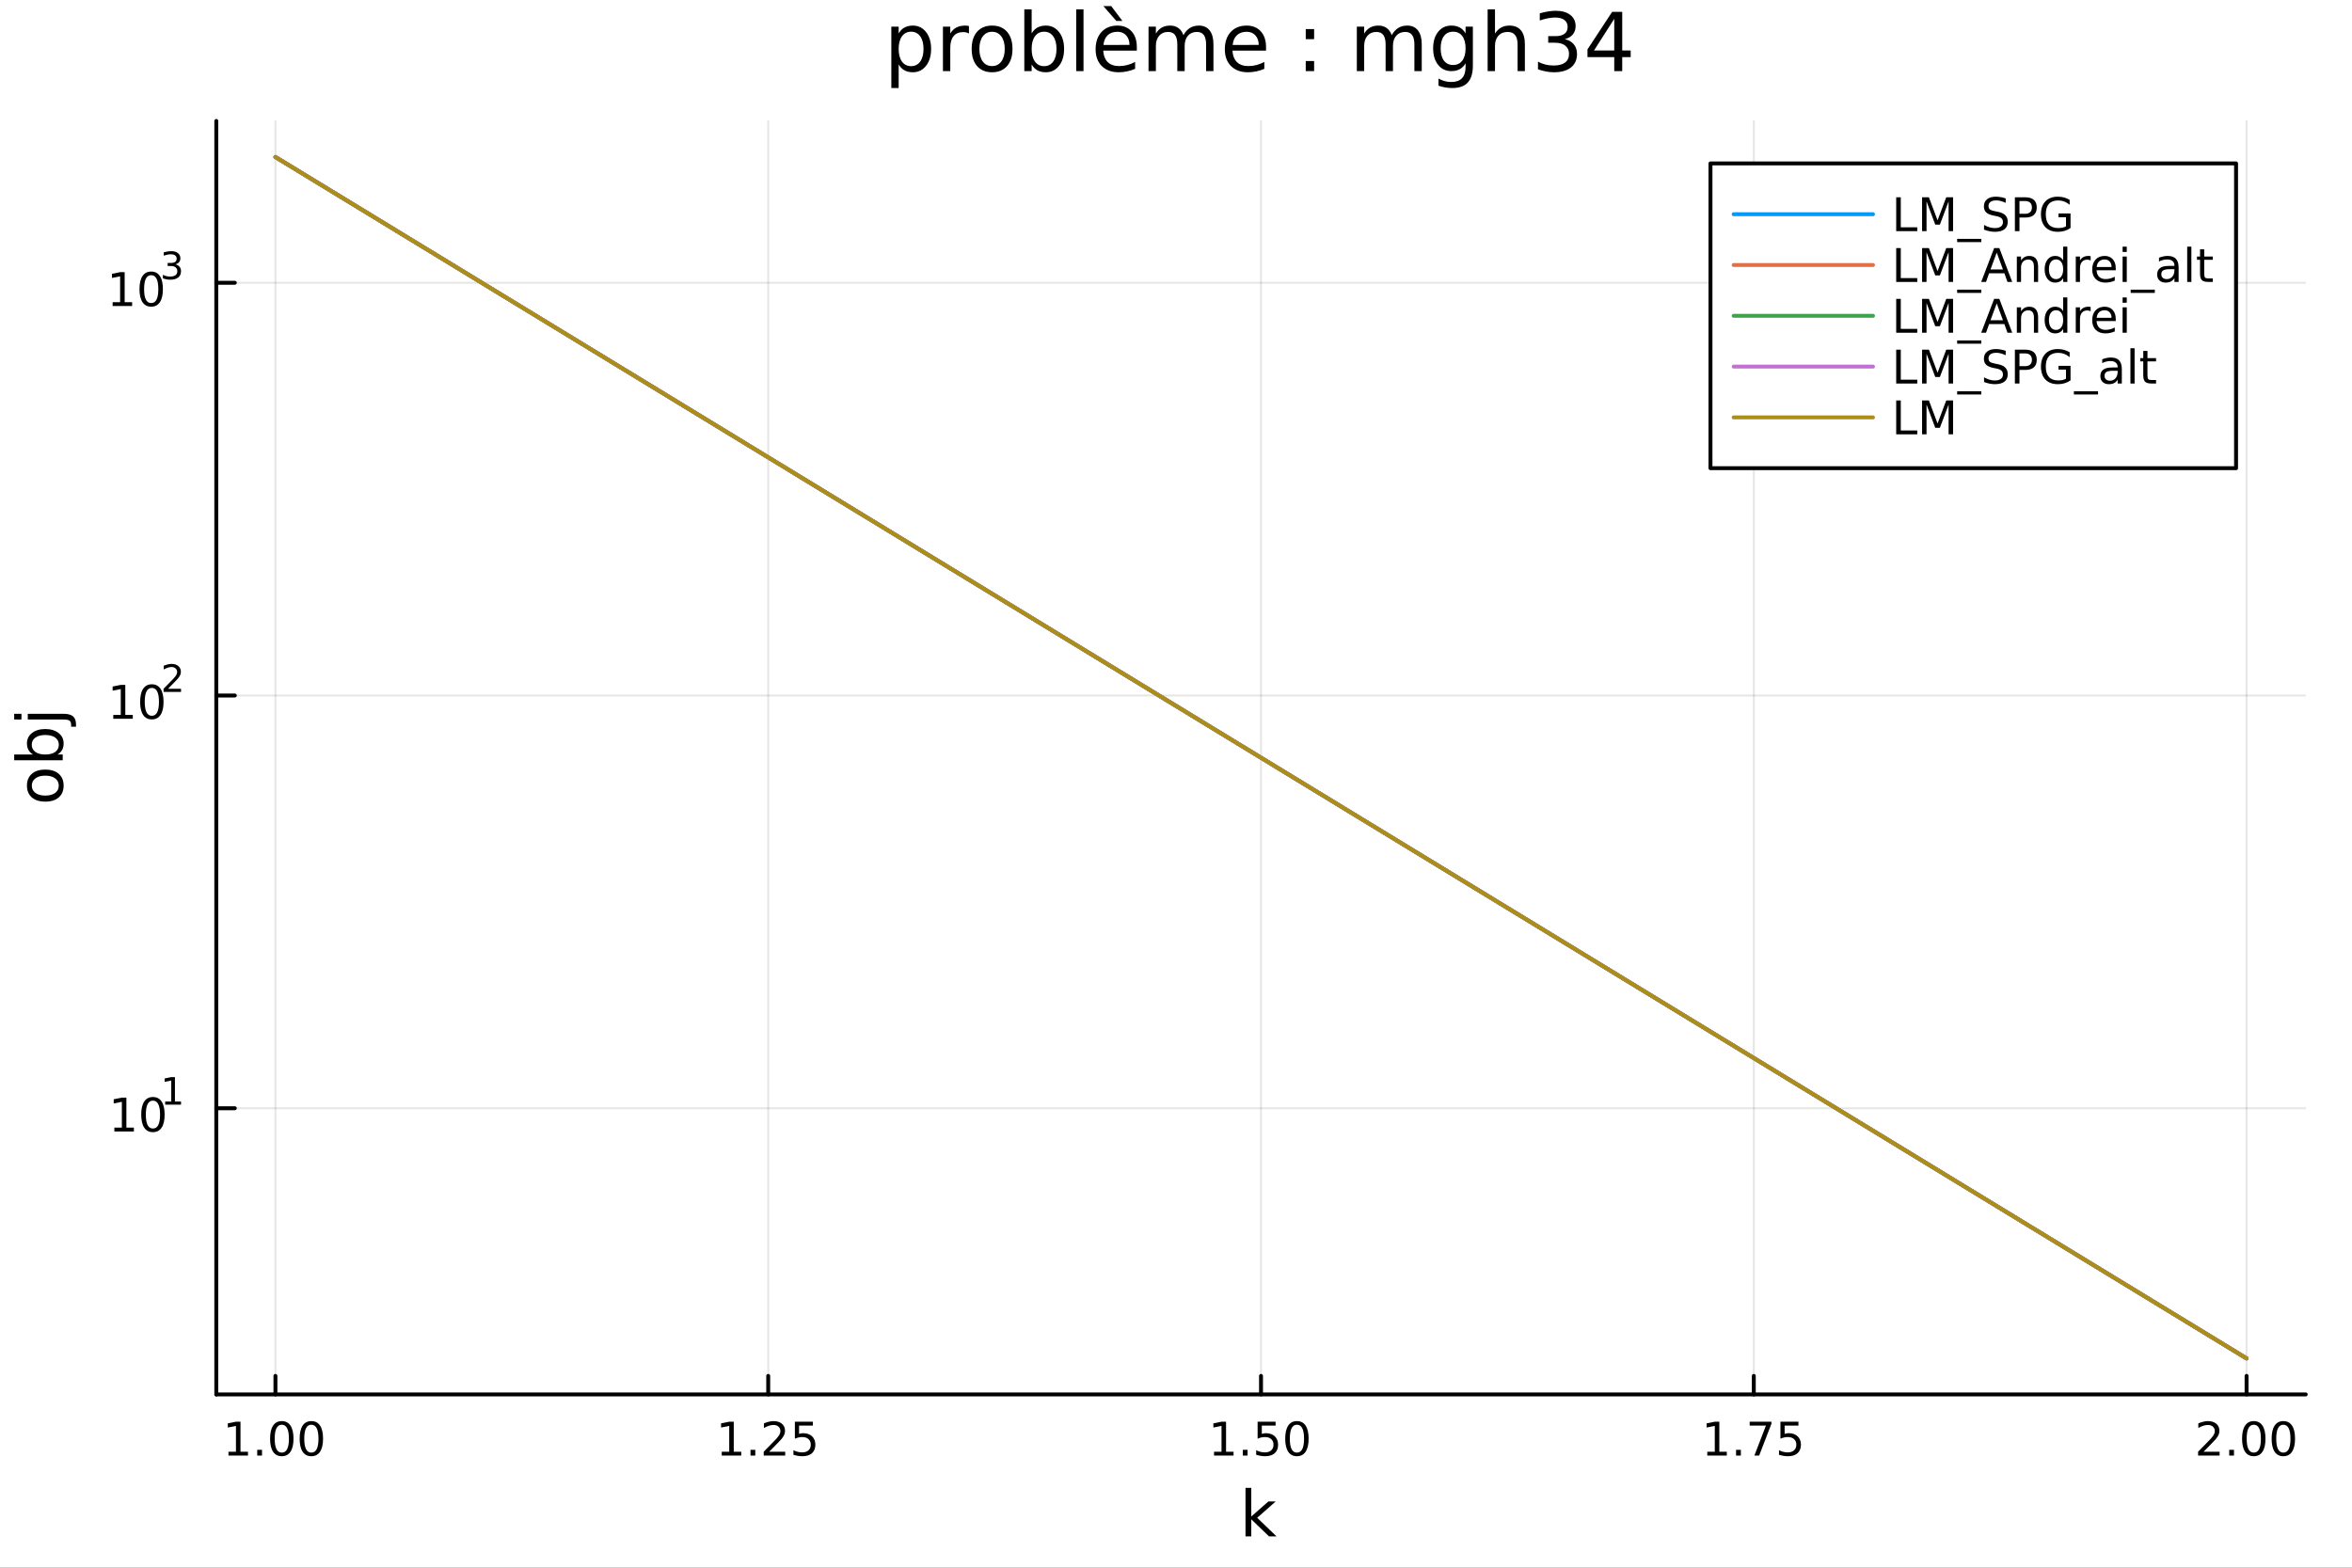 <?xml version="1.0" encoding="utf-8"?>
<svg xmlns="http://www.w3.org/2000/svg" xmlns:xlink="http://www.w3.org/1999/xlink" width="600" height="400" viewBox="0 0 2400 1600">
<rect x="0" y="0" width="2400" height="1600" fill="#333333" stroke="none"/>
<defs>
  <clipPath id="clip930">
    <rect x="0" y="0" width="2400" height="1600"/>
  </clipPath>
</defs>
<path clip-path="url(#clip930)" d="M0 1600 L2400 1600 L2400 0 L0 0  Z" fill="#ffffff" fill-rule="evenodd" fill-opacity="1"/>
<defs>
  <clipPath id="clip931">
    <rect x="480" y="0" width="1681" height="1600"/>
  </clipPath>
</defs>
<path clip-path="url(#clip930)" d="M220.716 1423.18 L2352.76 1423.18 L2352.76 123.472 L220.716 123.472  Z" fill="#ffffff" fill-rule="evenodd" fill-opacity="1"/>
<defs>
  <clipPath id="clip932">
    <rect x="220" y="123" width="2133" height="1301"/>
  </clipPath>
</defs>
<polyline clip-path="url(#clip932)" style="stroke:#000000; stroke-linecap:round; stroke-linejoin:round; stroke-width:2; stroke-opacity:0.1; fill:none" points="281.056,1423.18 281.056,123.472 "/>
<polyline clip-path="url(#clip932)" style="stroke:#000000; stroke-linecap:round; stroke-linejoin:round; stroke-width:2; stroke-opacity:0.1; fill:none" points="783.896,1423.18 783.896,123.472 "/>
<polyline clip-path="url(#clip932)" style="stroke:#000000; stroke-linecap:round; stroke-linejoin:round; stroke-width:2; stroke-opacity:0.1; fill:none" points="1286.74,1423.18 1286.74,123.472 "/>
<polyline clip-path="url(#clip932)" style="stroke:#000000; stroke-linecap:round; stroke-linejoin:round; stroke-width:2; stroke-opacity:0.1; fill:none" points="1789.58,1423.18 1789.58,123.472 "/>
<polyline clip-path="url(#clip932)" style="stroke:#000000; stroke-linecap:round; stroke-linejoin:round; stroke-width:2; stroke-opacity:0.1; fill:none" points="2292.42,1423.18 2292.42,123.472 "/>
<polyline clip-path="url(#clip930)" style="stroke:#000000; stroke-linecap:round; stroke-linejoin:round; stroke-width:4; stroke-opacity:1; fill:none" points="220.716,1423.18 2352.76,1423.18 "/>
<polyline clip-path="url(#clip930)" style="stroke:#000000; stroke-linecap:round; stroke-linejoin:round; stroke-width:4; stroke-opacity:1; fill:none" points="281.056,1423.18 281.056,1404.28 "/>
<polyline clip-path="url(#clip930)" style="stroke:#000000; stroke-linecap:round; stroke-linejoin:round; stroke-width:4; stroke-opacity:1; fill:none" points="783.896,1423.18 783.896,1404.28 "/>
<polyline clip-path="url(#clip930)" style="stroke:#000000; stroke-linecap:round; stroke-linejoin:round; stroke-width:4; stroke-opacity:1; fill:none" points="1286.74,1423.18 1286.74,1404.28 "/>
<polyline clip-path="url(#clip930)" style="stroke:#000000; stroke-linecap:round; stroke-linejoin:round; stroke-width:4; stroke-opacity:1; fill:none" points="1789.58,1423.18 1789.58,1404.28 "/>
<polyline clip-path="url(#clip930)" style="stroke:#000000; stroke-linecap:round; stroke-linejoin:round; stroke-width:4; stroke-opacity:1; fill:none" points="2292.42,1423.18 2292.42,1404.28 "/>
<path clip-path="url(#clip930)" d="M233.128 1481.64 L240.767 1481.64 L240.767 1455.28 L232.457 1456.95 L232.457 1452.69 L240.721 1451.02 L245.397 1451.02 L245.397 1481.64 L253.036 1481.64 L253.036 1485.58 L233.128 1485.58 L233.128 1481.64 Z" fill="#000000" fill-rule="nonzero" fill-opacity="1" /><path clip-path="url(#clip930)" d="M262.48 1479.7 L267.364 1479.7 L267.364 1485.58 L262.48 1485.58 L262.48 1479.7 Z" fill="#000000" fill-rule="nonzero" fill-opacity="1" /><path clip-path="url(#clip930)" d="M287.549 1454.1 Q283.938 1454.1 282.11 1457.66 Q280.304 1461.2 280.304 1468.33 Q280.304 1475.44 282.11 1479.01 Q283.938 1482.55 287.549 1482.55 Q291.184 1482.55 292.989 1479.01 Q294.818 1475.44 294.818 1468.33 Q294.818 1461.2 292.989 1457.66 Q291.184 1454.1 287.549 1454.1 M287.549 1450.39 Q293.359 1450.39 296.415 1455 Q299.494 1459.58 299.494 1468.33 Q299.494 1477.06 296.415 1481.67 Q293.359 1486.25 287.549 1486.25 Q281.739 1486.25 278.66 1481.67 Q275.605 1477.06 275.605 1468.33 Q275.605 1459.58 278.66 1455 Q281.739 1450.39 287.549 1450.39 Z" fill="#000000" fill-rule="nonzero" fill-opacity="1" /><path clip-path="url(#clip930)" d="M317.711 1454.1 Q314.1 1454.1 312.271 1457.66 Q310.466 1461.2 310.466 1468.33 Q310.466 1475.44 312.271 1479.01 Q314.1 1482.55 317.711 1482.55 Q321.345 1482.55 323.151 1479.01 Q324.98 1475.44 324.98 1468.33 Q324.98 1461.2 323.151 1457.66 Q321.345 1454.1 317.711 1454.1 M317.711 1450.39 Q323.521 1450.39 326.577 1455 Q329.656 1459.58 329.656 1468.33 Q329.656 1477.06 326.577 1481.67 Q323.521 1486.25 317.711 1486.25 Q311.901 1486.25 308.822 1481.67 Q305.767 1477.06 305.767 1468.33 Q305.767 1459.58 308.822 1455 Q311.901 1450.39 317.711 1450.39 Z" fill="#000000" fill-rule="nonzero" fill-opacity="1" /><path clip-path="url(#clip930)" d="M736.466 1481.64 L744.105 1481.64 L744.105 1455.28 L735.794 1456.95 L735.794 1452.69 L744.058 1451.02 L748.734 1451.02 L748.734 1481.64 L756.373 1481.64 L756.373 1485.58 L736.466 1485.58 L736.466 1481.64 Z" fill="#000000" fill-rule="nonzero" fill-opacity="1" /><path clip-path="url(#clip930)" d="M765.817 1479.7 L770.702 1479.7 L770.702 1485.58 L765.817 1485.58 L765.817 1479.7 Z" fill="#000000" fill-rule="nonzero" fill-opacity="1" /><path clip-path="url(#clip930)" d="M784.915 1481.64 L801.234 1481.64 L801.234 1485.58 L779.29 1485.58 L779.29 1481.64 Q781.952 1478.89 786.535 1474.26 Q791.141 1469.61 792.322 1468.27 Q794.567 1465.74 795.447 1464.01 Q796.35 1462.25 796.35 1460.56 Q796.35 1457.8 794.405 1456.07 Q792.484 1454.33 789.382 1454.33 Q787.183 1454.33 784.729 1455.09 Q782.299 1455.86 779.521 1457.41 L779.521 1452.69 Q782.345 1451.55 784.799 1450.97 Q787.252 1450.39 789.289 1450.39 Q794.66 1450.39 797.854 1453.08 Q801.049 1455.77 801.049 1460.26 Q801.049 1462.39 800.238 1464.31 Q799.451 1466.2 797.345 1468.8 Q796.766 1469.47 793.664 1472.69 Q790.563 1475.88 784.915 1481.64 Z" fill="#000000" fill-rule="nonzero" fill-opacity="1" /><path clip-path="url(#clip930)" d="M811.095 1451.02 L829.451 1451.02 L829.451 1454.96 L815.377 1454.96 L815.377 1463.43 Q816.396 1463.08 817.414 1462.92 Q818.433 1462.73 819.451 1462.73 Q825.238 1462.73 828.618 1465.9 Q831.998 1469.08 831.998 1474.49 Q831.998 1480.07 828.525 1483.17 Q825.053 1486.25 818.734 1486.25 Q816.558 1486.25 814.289 1485.88 Q812.044 1485.51 809.637 1484.77 L809.637 1480.07 Q811.72 1481.2 813.942 1481.76 Q816.164 1482.32 818.641 1482.32 Q822.646 1482.32 824.984 1480.21 Q827.322 1478.1 827.322 1474.49 Q827.322 1470.88 824.984 1468.77 Q822.646 1466.67 818.641 1466.67 Q816.766 1466.67 814.891 1467.08 Q813.039 1467.5 811.095 1468.38 L811.095 1451.02 Z" fill="#000000" fill-rule="nonzero" fill-opacity="1" /><path clip-path="url(#clip930)" d="M1238.81 1481.64 L1246.45 1481.64 L1246.45 1455.28 L1238.14 1456.95 L1238.14 1452.69 L1246.4 1451.02 L1251.08 1451.02 L1251.08 1481.64 L1258.72 1481.64 L1258.72 1485.58 L1238.81 1485.58 L1238.81 1481.64 Z" fill="#000000" fill-rule="nonzero" fill-opacity="1" /><path clip-path="url(#clip930)" d="M1268.16 1479.7 L1273.04 1479.7 L1273.04 1485.58 L1268.16 1485.58 L1268.16 1479.7 Z" fill="#000000" fill-rule="nonzero" fill-opacity="1" /><path clip-path="url(#clip930)" d="M1283.28 1451.02 L1301.63 1451.02 L1301.63 1454.96 L1287.56 1454.96 L1287.56 1463.43 Q1288.58 1463.08 1289.59 1462.92 Q1290.61 1462.73 1291.63 1462.73 Q1297.42 1462.73 1300.8 1465.9 Q1304.18 1469.08 1304.18 1474.49 Q1304.18 1480.07 1300.71 1483.17 Q1297.23 1486.25 1290.91 1486.25 Q1288.74 1486.25 1286.47 1485.88 Q1284.22 1485.51 1281.82 1484.77 L1281.82 1480.07 Q1283.9 1481.2 1286.12 1481.76 Q1288.34 1482.32 1290.82 1482.32 Q1294.83 1482.32 1297.16 1480.21 Q1299.5 1478.1 1299.5 1474.49 Q1299.5 1470.88 1297.16 1468.77 Q1294.83 1466.67 1290.82 1466.67 Q1288.95 1466.67 1287.07 1467.08 Q1285.22 1467.5 1283.28 1468.38 L1283.28 1451.02 Z" fill="#000000" fill-rule="nonzero" fill-opacity="1" /><path clip-path="url(#clip930)" d="M1323.39 1454.1 Q1319.78 1454.1 1317.95 1457.66 Q1316.15 1461.2 1316.15 1468.33 Q1316.15 1475.44 1317.95 1479.01 Q1319.78 1482.55 1323.39 1482.55 Q1327.02 1482.55 1328.83 1479.01 Q1330.66 1475.44 1330.66 1468.33 Q1330.66 1461.2 1328.83 1457.66 Q1327.02 1454.1 1323.39 1454.1 M1323.39 1450.39 Q1329.2 1450.39 1332.26 1455 Q1335.33 1459.58 1335.33 1468.33 Q1335.33 1477.06 1332.26 1481.67 Q1329.2 1486.25 1323.39 1486.25 Q1317.58 1486.25 1314.5 1481.67 Q1311.45 1477.06 1311.45 1468.33 Q1311.45 1459.58 1314.5 1455 Q1317.58 1450.39 1323.39 1450.39 Z" fill="#000000" fill-rule="nonzero" fill-opacity="1" /><path clip-path="url(#clip930)" d="M1742.15 1481.64 L1749.78 1481.64 L1749.78 1455.28 L1741.47 1456.95 L1741.47 1452.69 L1749.74 1451.02 L1754.41 1451.02 L1754.41 1481.64 L1762.05 1481.64 L1762.05 1485.58 L1742.15 1485.58 L1742.15 1481.64 Z" fill="#000000" fill-rule="nonzero" fill-opacity="1" /><path clip-path="url(#clip930)" d="M1771.5 1479.7 L1776.38 1479.7 L1776.38 1485.58 L1771.5 1485.58 L1771.5 1479.7 Z" fill="#000000" fill-rule="nonzero" fill-opacity="1" /><path clip-path="url(#clip930)" d="M1785.39 1451.02 L1807.61 1451.02 L1807.61 1453.01 L1795.06 1485.58 L1790.18 1485.58 L1801.98 1454.96 L1785.39 1454.96 L1785.39 1451.02 Z" fill="#000000" fill-rule="nonzero" fill-opacity="1" /><path clip-path="url(#clip930)" d="M1816.77 1451.02 L1835.13 1451.02 L1835.13 1454.96 L1821.06 1454.96 L1821.06 1463.43 Q1822.08 1463.08 1823.09 1462.92 Q1824.11 1462.73 1825.13 1462.73 Q1830.92 1462.73 1834.3 1465.9 Q1837.68 1469.08 1837.68 1474.49 Q1837.68 1480.07 1834.2 1483.17 Q1830.73 1486.25 1824.41 1486.25 Q1822.24 1486.25 1819.97 1485.88 Q1817.72 1485.51 1815.32 1484.77 L1815.32 1480.07 Q1817.4 1481.2 1819.62 1481.76 Q1821.84 1482.32 1824.32 1482.32 Q1828.33 1482.32 1830.66 1480.21 Q1833 1478.1 1833 1474.49 Q1833 1470.88 1830.66 1468.77 Q1828.33 1466.67 1824.32 1466.67 Q1822.45 1466.67 1820.57 1467.08 Q1818.72 1467.5 1816.77 1468.38 L1816.77 1451.02 Z" fill="#000000" fill-rule="nonzero" fill-opacity="1" /><path clip-path="url(#clip930)" d="M2248.57 1481.64 L2264.89 1481.64 L2264.89 1485.58 L2242.95 1485.58 L2242.95 1481.64 Q2245.61 1478.89 2250.19 1474.26 Q2254.8 1469.61 2255.98 1468.27 Q2258.23 1465.74 2259.11 1464.01 Q2260.01 1462.25 2260.01 1460.56 Q2260.01 1457.8 2258.06 1456.07 Q2256.14 1454.33 2253.04 1454.33 Q2250.84 1454.33 2248.39 1455.09 Q2245.96 1455.86 2243.18 1457.41 L2243.18 1452.69 Q2246 1451.55 2248.46 1450.97 Q2250.91 1450.39 2252.95 1450.39 Q2258.32 1450.39 2261.51 1453.08 Q2264.71 1455.77 2264.71 1460.26 Q2264.71 1462.39 2263.9 1464.31 Q2263.11 1466.2 2261 1468.8 Q2260.42 1469.47 2257.32 1472.69 Q2254.22 1475.88 2248.57 1481.64 Z" fill="#000000" fill-rule="nonzero" fill-opacity="1" /><path clip-path="url(#clip930)" d="M2274.71 1479.7 L2279.59 1479.7 L2279.59 1485.58 L2274.71 1485.58 L2274.71 1479.7 Z" fill="#000000" fill-rule="nonzero" fill-opacity="1" /><path clip-path="url(#clip930)" d="M2299.78 1454.1 Q2296.17 1454.1 2294.34 1457.66 Q2292.53 1461.2 2292.53 1468.33 Q2292.53 1475.44 2294.34 1479.01 Q2296.17 1482.55 2299.78 1482.55 Q2303.41 1482.55 2305.22 1479.01 Q2307.04 1475.44 2307.04 1468.33 Q2307.04 1461.2 2305.22 1457.66 Q2303.41 1454.1 2299.78 1454.1 M2299.78 1450.39 Q2305.59 1450.39 2308.64 1455 Q2311.72 1459.58 2311.72 1468.33 Q2311.72 1477.06 2308.64 1481.67 Q2305.59 1486.25 2299.78 1486.25 Q2293.97 1486.25 2290.89 1481.67 Q2287.83 1477.06 2287.83 1468.33 Q2287.83 1459.58 2290.89 1455 Q2293.97 1450.39 2299.78 1450.39 Z" fill="#000000" fill-rule="nonzero" fill-opacity="1" /><path clip-path="url(#clip930)" d="M2329.94 1454.1 Q2326.33 1454.1 2324.5 1457.66 Q2322.69 1461.2 2322.69 1468.33 Q2322.69 1475.44 2324.5 1479.01 Q2326.33 1482.55 2329.94 1482.55 Q2333.57 1482.55 2335.38 1479.01 Q2337.21 1475.44 2337.21 1468.33 Q2337.21 1461.2 2335.38 1457.66 Q2333.57 1454.1 2329.94 1454.1 M2329.94 1450.39 Q2335.75 1450.39 2338.8 1455 Q2341.88 1459.58 2341.88 1468.33 Q2341.88 1477.06 2338.8 1481.67 Q2335.75 1486.25 2329.94 1486.25 Q2324.13 1486.25 2321.05 1481.67 Q2317.99 1477.06 2317.99 1468.33 Q2317.99 1459.58 2321.05 1455 Q2324.13 1450.39 2329.94 1450.39 Z" fill="#000000" fill-rule="nonzero" fill-opacity="1" /><path clip-path="url(#clip930)" d="M1270.92 1518.52 L1276.81 1518.52 L1276.81 1547.77 L1294.28 1532.4 L1301.76 1532.4 L1282.85 1549.07 L1302.55 1568.04 L1294.92 1568.04 L1276.81 1550.63 L1276.81 1568.04 L1270.92 1568.04 L1270.92 1518.52 Z" fill="#000000" fill-rule="nonzero" fill-opacity="1" /><polyline clip-path="url(#clip932)" style="stroke:#000000; stroke-linecap:round; stroke-linejoin:round; stroke-width:2; stroke-opacity:0.1; fill:none" points="220.716,1131.09 2352.76,1131.09 "/>
<polyline clip-path="url(#clip932)" style="stroke:#000000; stroke-linecap:round; stroke-linejoin:round; stroke-width:2; stroke-opacity:0.1; fill:none" points="220.716,709.845 2352.76,709.845 "/>
<polyline clip-path="url(#clip932)" style="stroke:#000000; stroke-linecap:round; stroke-linejoin:round; stroke-width:2; stroke-opacity:0.1; fill:none" points="220.716,288.604 2352.76,288.604 "/>
<polyline clip-path="url(#clip930)" style="stroke:#000000; stroke-linecap:round; stroke-linejoin:round; stroke-width:4; stroke-opacity:1; fill:none" points="220.716,1423.18 220.716,123.472 "/>
<polyline clip-path="url(#clip930)" style="stroke:#000000; stroke-linecap:round; stroke-linejoin:round; stroke-width:4; stroke-opacity:1; fill:none" points="220.716,1131.09 239.613,1131.09 "/>
<polyline clip-path="url(#clip930)" style="stroke:#000000; stroke-linecap:round; stroke-linejoin:round; stroke-width:4; stroke-opacity:1; fill:none" points="220.716,709.845 239.613,709.845 "/>
<polyline clip-path="url(#clip930)" style="stroke:#000000; stroke-linecap:round; stroke-linejoin:round; stroke-width:4; stroke-opacity:1; fill:none" points="220.716,288.604 239.613,288.604 "/>
<path clip-path="url(#clip930)" d="M116.699 1150.88 L124.338 1150.88 L124.338 1124.51 L116.028 1126.18 L116.028 1121.92 L124.292 1120.25 L128.968 1120.25 L128.968 1150.88 L136.607 1150.88 L136.607 1154.81 L116.699 1154.81 L116.699 1150.88 Z" fill="#000000" fill-rule="nonzero" fill-opacity="1" /><path clip-path="url(#clip930)" d="M156.051 1123.33 Q152.44 1123.33 150.611 1126.9 Q148.806 1130.44 148.806 1137.57 Q148.806 1144.68 150.611 1148.24 Q152.44 1151.78 156.051 1151.78 Q159.685 1151.78 161.491 1148.24 Q163.32 1144.68 163.32 1137.57 Q163.32 1130.44 161.491 1126.9 Q159.685 1123.33 156.051 1123.33 M156.051 1119.63 Q161.861 1119.63 164.917 1124.24 Q167.995 1128.82 167.995 1137.57 Q167.995 1146.3 164.917 1150.9 Q161.861 1155.49 156.051 1155.49 Q150.241 1155.49 147.162 1150.9 Q144.107 1146.3 144.107 1137.57 Q144.107 1128.82 147.162 1124.24 Q150.241 1119.63 156.051 1119.63 Z" fill="#000000" fill-rule="nonzero" fill-opacity="1" /><path clip-path="url(#clip930)" d="M168.541 1124.21 L174.747 1124.21 L174.747 1102.78 L167.995 1104.14 L167.995 1100.68 L174.71 1099.32 L178.509 1099.32 L178.509 1124.21 L184.716 1124.21 L184.716 1127.4 L168.541 1127.4 L168.541 1124.21 Z" fill="#000000" fill-rule="nonzero" fill-opacity="1" /><path clip-path="url(#clip930)" d="M115.59 729.638 L123.229 729.638 L123.229 703.272 L114.918 704.939 L114.918 700.68 L123.182 699.013 L127.858 699.013 L127.858 729.638 L135.497 729.638 L135.497 733.573 L115.59 733.573 L115.59 729.638 Z" fill="#000000" fill-rule="nonzero" fill-opacity="1" /><path clip-path="url(#clip930)" d="M154.941 702.092 Q151.33 702.092 149.502 705.657 Q147.696 709.198 147.696 716.328 Q147.696 723.434 149.502 726.999 Q151.33 730.541 154.941 730.541 Q158.576 730.541 160.381 726.999 Q162.21 723.434 162.21 716.328 Q162.21 709.198 160.381 705.657 Q158.576 702.092 154.941 702.092 M154.941 698.388 Q160.752 698.388 163.807 702.995 Q166.886 707.578 166.886 716.328 Q166.886 725.055 163.807 729.661 Q160.752 734.244 154.941 734.244 Q149.131 734.244 146.053 729.661 Q142.997 725.055 142.997 716.328 Q142.997 707.578 146.053 702.995 Q149.131 698.388 154.941 698.388 Z" fill="#000000" fill-rule="nonzero" fill-opacity="1" /><path clip-path="url(#clip930)" d="M171.456 702.965 L184.716 702.965 L184.716 706.163 L166.886 706.163 L166.886 702.965 Q169.049 700.727 172.773 696.966 Q176.515 693.185 177.475 692.094 Q179.299 690.044 180.014 688.634 Q180.747 687.204 180.747 685.831 Q180.747 683.593 179.167 682.183 Q177.606 680.772 175.086 680.772 Q173.299 680.772 171.306 681.393 Q169.331 682.013 167.074 683.274 L167.074 679.437 Q169.368 678.515 171.362 678.045 Q173.356 677.575 175.011 677.575 Q179.374 677.575 181.97 679.757 Q184.565 681.938 184.565 685.587 Q184.565 687.317 183.907 688.878 Q183.267 690.421 181.556 692.527 Q181.086 693.072 178.565 695.687 Q176.045 698.282 171.456 702.965 Z" fill="#000000" fill-rule="nonzero" fill-opacity="1" /><path clip-path="url(#clip930)" d="M114.931 308.397 L122.57 308.397 L122.57 282.031 L114.26 283.698 L114.26 279.439 L122.524 277.772 L127.2 277.772 L127.2 308.397 L134.839 308.397 L134.839 312.332 L114.931 312.332 L114.931 308.397 Z" fill="#000000" fill-rule="nonzero" fill-opacity="1" /><path clip-path="url(#clip930)" d="M154.283 280.851 Q150.672 280.851 148.843 284.415 Q147.038 287.957 147.038 295.087 Q147.038 302.193 148.843 305.758 Q150.672 309.3 154.283 309.3 Q157.917 309.3 159.723 305.758 Q161.552 302.193 161.552 295.087 Q161.552 287.957 159.723 284.415 Q157.917 280.851 154.283 280.851 M154.283 277.147 Q160.093 277.147 163.149 281.753 Q166.227 286.337 166.227 295.087 Q166.227 303.813 163.149 308.42 Q160.093 313.003 154.283 313.003 Q148.473 313.003 145.394 308.42 Q142.339 303.813 142.339 295.087 Q142.339 286.337 145.394 281.753 Q148.473 277.147 154.283 277.147 Z" fill="#000000" fill-rule="nonzero" fill-opacity="1" /><path clip-path="url(#clip930)" d="M178.923 269.781 Q181.65 270.364 183.173 272.208 Q184.716 274.051 184.716 276.759 Q184.716 280.916 181.857 283.191 Q178.998 285.467 173.732 285.467 Q171.964 285.467 170.083 285.11 Q168.221 284.771 166.227 284.075 L166.227 280.408 Q167.807 281.329 169.688 281.799 Q171.569 282.27 173.619 282.27 Q177.192 282.27 179.054 280.859 Q180.935 279.448 180.935 276.759 Q180.935 274.276 179.186 272.885 Q177.456 271.474 174.352 271.474 L171.08 271.474 L171.08 268.352 L174.503 268.352 Q177.305 268.352 178.791 267.242 Q180.277 266.114 180.277 264.007 Q180.277 261.844 178.735 260.697 Q177.211 259.531 174.352 259.531 Q172.791 259.531 171.005 259.87 Q169.218 260.208 167.074 260.923 L167.074 257.537 Q169.237 256.936 171.117 256.635 Q173.017 256.334 174.691 256.334 Q179.017 256.334 181.537 258.309 Q184.057 260.265 184.057 263.612 Q184.057 265.945 182.722 267.562 Q181.387 269.161 178.923 269.781 Z" fill="#000000" fill-rule="nonzero" fill-opacity="1" /><path clip-path="url(#clip930)" d="M32.462 801.797 Q32.462 806.507 36.154 809.244 Q39.815 811.982 46.212 811.982 Q52.609 811.982 56.302 809.276 Q59.962 806.539 59.962 801.797 Q59.962 797.118 56.27 794.381 Q52.578 791.643 46.212 791.643 Q39.878 791.643 36.186 794.381 Q32.462 797.118 32.462 801.797 M27.497 801.797 Q27.497 794.158 32.462 789.797 Q37.427 785.437 46.212 785.437 Q54.965 785.437 59.962 789.797 Q64.927 794.158 64.927 801.797 Q64.927 809.467 59.962 813.828 Q54.965 818.156 46.212 818.156 Q37.427 818.156 32.462 813.828 Q27.497 809.467 27.497 801.797 Z" fill="#000000" fill-rule="nonzero" fill-opacity="1" /><path clip-path="url(#clip930)" d="M46.212 750.139 Q39.751 750.139 36.09 752.812 Q32.398 755.454 32.398 760.101 Q32.398 764.748 36.09 767.422 Q39.751 770.064 46.212 770.064 Q52.673 770.064 56.365 767.422 Q60.026 764.748 60.026 760.101 Q60.026 755.454 56.365 752.812 Q52.673 750.139 46.212 750.139 M33.767 770.064 Q30.584 768.218 29.056 765.417 Q27.497 762.584 27.497 758.669 Q27.497 752.176 32.653 748.134 Q37.809 744.06 46.212 744.06 Q54.615 744.06 59.771 748.134 Q64.927 752.176 64.927 758.669 Q64.927 762.584 63.399 765.417 Q61.84 768.218 58.657 770.064 L64.004 770.064 L64.004 775.952 L14.479 775.952 L14.479 770.064 L33.767 770.064 Z" fill="#000000" fill-rule="nonzero" fill-opacity="1" /><path clip-path="url(#clip930)" d="M28.356 734.352 L28.356 728.495 L64.641 728.495 Q71.452 728.495 74.508 731.105 Q77.563 733.684 77.563 739.445 L77.563 741.673 L72.598 741.673 L72.598 740.113 Q72.598 736.771 71.038 735.561 Q69.51 734.352 64.641 734.352 L28.356 734.352 M14.479 734.352 L14.479 728.495 L21.895 728.495 L21.895 734.352 L14.479 734.352 Z" fill="#000000" fill-rule="nonzero" fill-opacity="1" /><path clip-path="url(#clip930)" d="M917.01 65.77 L917.01 89.833 L909.516 89.833 L909.516 27.206 L917.01 27.206 L917.01 34.092 Q919.359 30.041 922.924 28.097 Q926.529 26.112 931.512 26.112 Q939.776 26.112 944.92 32.675 Q950.106 39.237 950.106 49.931 Q950.106 60.626 944.92 67.188 Q939.776 73.751 931.512 73.751 Q926.529 73.751 922.924 71.806 Q919.359 69.821 917.01 65.77 M942.368 49.931 Q942.368 41.708 938.966 37.05 Q935.603 32.35 929.689 32.35 Q923.775 32.35 920.372 37.05 Q917.01 41.708 917.01 49.931 Q917.01 58.155 920.372 62.854 Q923.775 67.512 929.689 67.512 Q935.603 67.512 938.966 62.854 Q942.368 58.155 942.368 49.931 Z" fill="#000000" fill-rule="nonzero" fill-opacity="1" /><path clip-path="url(#clip930)" d="M988.751 34.173 Q987.495 33.444 985.997 33.12 Q984.538 32.756 982.756 32.756 Q976.436 32.756 973.034 36.888 Q969.671 40.979 969.671 48.676 L969.671 72.576 L962.177 72.576 L962.177 27.206 L969.671 27.206 L969.671 34.254 Q972.021 30.122 975.788 28.138 Q979.556 26.112 984.943 26.112 Q985.713 26.112 986.645 26.234 Q987.576 26.315 988.711 26.517 L988.751 34.173 Z" fill="#000000" fill-rule="nonzero" fill-opacity="1" /><path clip-path="url(#clip930)" d="M1012.33 32.431 Q1006.33 32.431 1002.85 37.131 Q999.365 41.789 999.365 49.931 Q999.365 58.074 1002.81 62.773 Q1006.29 67.431 1012.33 67.431 Q1018.28 67.431 1021.77 62.732 Q1025.25 58.033 1025.25 49.931 Q1025.25 41.87 1021.77 37.171 Q1018.28 32.431 1012.33 32.431 M1012.33 26.112 Q1022.05 26.112 1027.6 32.431 Q1033.15 38.751 1033.15 49.931 Q1033.15 61.071 1027.6 67.431 Q1022.05 73.751 1012.33 73.751 Q1002.56 73.751 997.015 67.431 Q991.506 61.071 991.506 49.931 Q991.506 38.751 997.015 32.431 Q1002.56 26.112 1012.33 26.112 Z" fill="#000000" fill-rule="nonzero" fill-opacity="1" /><path clip-path="url(#clip930)" d="M1078.07 49.931 Q1078.07 41.708 1074.67 37.05 Q1071.31 32.35 1065.39 32.35 Q1059.48 32.35 1056.08 37.05 Q1052.71 41.708 1052.71 49.931 Q1052.71 58.155 1056.08 62.854 Q1059.48 67.512 1065.39 67.512 Q1071.31 67.512 1074.67 62.854 Q1078.07 58.155 1078.07 49.931 M1052.71 34.092 Q1055.06 30.041 1058.63 28.097 Q1062.23 26.112 1067.22 26.112 Q1075.48 26.112 1080.63 32.675 Q1085.81 39.237 1085.81 49.931 Q1085.81 60.626 1080.63 67.188 Q1075.48 73.751 1067.22 73.751 Q1062.23 73.751 1058.63 71.806 Q1055.06 69.821 1052.71 65.77 L1052.71 72.576 L1045.22 72.576 L1045.22 9.544 L1052.71 9.544 L1052.71 34.092 Z" fill="#000000" fill-rule="nonzero" fill-opacity="1" /><path clip-path="url(#clip930)" d="M1098.17 9.544 L1105.62 9.544 L1105.62 72.576 L1098.17 72.576 L1098.17 9.544 Z" fill="#000000" fill-rule="nonzero" fill-opacity="1" /><path clip-path="url(#clip930)" d="M1160.02 48.028 L1160.02 51.673 L1125.75 51.673 Q1126.24 59.37 1130.37 63.421 Q1134.54 67.431 1141.96 67.431 Q1146.25 67.431 1150.26 66.378 Q1154.31 65.325 1158.28 63.218 L1158.28 70.267 Q1154.27 71.968 1150.06 72.86 Q1145.85 73.751 1141.51 73.751 Q1130.65 73.751 1124.29 67.431 Q1117.98 61.112 1117.98 50.337 Q1117.98 39.197 1123.97 32.675 Q1130.01 26.112 1140.21 26.112 Q1149.37 26.112 1154.68 32.026 Q1160.02 37.9 1160.02 48.028 M1152.57 45.84 Q1152.49 39.723 1149.13 36.077 Q1145.8 32.431 1140.3 32.431 Q1134.06 32.431 1130.29 35.956 Q1126.56 39.48 1126 45.88 L1152.57 45.84 M1133.9 6.222 L1145.32 21.373 L1139.12 21.373 L1125.91 6.222 L1133.9 6.222 Z" fill="#000000" fill-rule="nonzero" fill-opacity="1" /><path clip-path="url(#clip930)" d="M1207.58 35.915 Q1210.38 30.892 1214.27 28.502 Q1218.15 26.112 1223.42 26.112 Q1230.51 26.112 1234.36 31.095 Q1238.21 36.037 1238.21 45.192 L1238.21 72.576 L1230.71 72.576 L1230.71 45.435 Q1230.71 38.913 1228.4 35.753 Q1226.09 32.594 1221.35 32.594 Q1215.56 32.594 1212.2 36.442 Q1208.84 40.29 1208.84 46.934 L1208.84 72.576 L1201.34 72.576 L1201.34 45.435 Q1201.34 38.873 1199.03 35.753 Q1196.72 32.594 1191.9 32.594 Q1186.19 32.594 1182.83 36.482 Q1179.47 40.331 1179.47 46.934 L1179.47 72.576 L1171.97 72.576 L1171.97 27.206 L1179.47 27.206 L1179.47 34.254 Q1182.02 30.082 1185.58 28.097 Q1189.15 26.112 1194.05 26.112 Q1198.99 26.112 1202.44 28.624 Q1205.92 31.135 1207.58 35.915 Z" fill="#000000" fill-rule="nonzero" fill-opacity="1" /><path clip-path="url(#clip930)" d="M1291.88 48.028 L1291.88 51.673 L1257.61 51.673 Q1258.1 59.37 1262.23 63.421 Q1266.4 67.431 1273.81 67.431 Q1278.11 67.431 1282.12 66.378 Q1286.17 65.325 1290.14 63.218 L1290.14 70.267 Q1286.13 71.968 1281.92 72.86 Q1277.7 73.751 1273.37 73.751 Q1262.51 73.751 1256.15 67.431 Q1249.83 61.112 1249.83 50.337 Q1249.83 39.197 1255.83 32.675 Q1261.86 26.112 1272.07 26.112 Q1281.23 26.112 1286.53 32.026 Q1291.88 37.9 1291.88 48.028 M1284.43 45.84 Q1284.35 39.723 1280.98 36.077 Q1277.66 32.431 1272.15 32.431 Q1265.91 32.431 1262.15 35.956 Q1258.42 39.48 1257.85 45.88 L1284.43 45.84 Z" fill="#000000" fill-rule="nonzero" fill-opacity="1" /><path clip-path="url(#clip930)" d="M1332.39 62.287 L1340.94 62.287 L1340.94 72.576 L1332.39 72.576 L1332.39 62.287 M1332.39 29.677 L1340.94 29.677 L1340.94 39.966 L1332.39 39.966 L1332.39 29.677 Z" fill="#000000" fill-rule="nonzero" fill-opacity="1" /><path clip-path="url(#clip930)" d="M1420.13 35.915 Q1422.93 30.892 1426.82 28.502 Q1430.7 26.112 1435.97 26.112 Q1443.06 26.112 1446.91 31.095 Q1450.76 36.037 1450.76 45.192 L1450.76 72.576 L1443.26 72.576 L1443.26 45.435 Q1443.26 38.913 1440.95 35.753 Q1438.64 32.594 1433.91 32.594 Q1428.11 32.594 1424.75 36.442 Q1421.39 40.29 1421.39 46.934 L1421.39 72.576 L1413.89 72.576 L1413.89 45.435 Q1413.89 38.873 1411.58 35.753 Q1409.28 32.594 1404.45 32.594 Q1398.74 32.594 1395.38 36.482 Q1392.02 40.331 1392.02 46.934 L1392.02 72.576 L1384.52 72.576 L1384.52 27.206 L1392.02 27.206 L1392.02 34.254 Q1394.57 30.082 1398.14 28.097 Q1401.7 26.112 1406.6 26.112 Q1411.54 26.112 1414.99 28.624 Q1418.47 31.135 1420.13 35.915 Z" fill="#000000" fill-rule="nonzero" fill-opacity="1" /><path clip-path="url(#clip930)" d="M1495.48 49.364 Q1495.48 41.263 1492.12 36.806 Q1488.79 32.35 1482.76 32.35 Q1476.76 32.35 1473.4 36.806 Q1470.08 41.263 1470.08 49.364 Q1470.08 57.426 1473.4 61.882 Q1476.76 66.338 1482.76 66.338 Q1488.79 66.338 1492.12 61.882 Q1495.48 57.426 1495.48 49.364 M1502.93 66.945 Q1502.93 78.531 1497.79 84.162 Q1492.64 89.833 1482.03 89.833 Q1478.1 89.833 1474.62 89.225 Q1471.13 88.658 1467.85 87.443 L1467.85 80.192 Q1471.13 81.974 1474.33 82.825 Q1477.53 83.675 1480.86 83.675 Q1488.19 83.675 1491.83 79.827 Q1495.48 76.019 1495.48 68.282 L1495.48 64.596 Q1493.17 68.606 1489.56 70.591 Q1485.96 72.576 1480.94 72.576 Q1472.59 72.576 1467.49 66.216 Q1462.38 59.856 1462.38 49.364 Q1462.38 38.832 1467.49 32.472 Q1472.59 26.112 1480.94 26.112 Q1485.96 26.112 1489.56 28.097 Q1493.17 30.082 1495.48 34.092 L1495.48 27.206 L1502.93 27.206 L1502.93 66.945 Z" fill="#000000" fill-rule="nonzero" fill-opacity="1" /><path clip-path="url(#clip930)" d="M1556 45.192 L1556 72.576 L1548.55 72.576 L1548.55 45.435 Q1548.55 38.994 1546.03 35.794 Q1543.52 32.594 1538.5 32.594 Q1532.46 32.594 1528.98 36.442 Q1525.5 40.29 1525.5 46.934 L1525.5 72.576 L1518 72.576 L1518 9.544 L1525.5 9.544 L1525.5 34.254 Q1528.17 30.163 1531.77 28.138 Q1535.42 26.112 1540.16 26.112 Q1547.98 26.112 1551.99 30.973 Q1556 35.794 1556 45.192 Z" fill="#000000" fill-rule="nonzero" fill-opacity="1" /><path clip-path="url(#clip930)" d="M1596.71 39.966 Q1602.58 41.222 1605.87 45.192 Q1609.19 49.162 1609.19 54.995 Q1609.19 63.948 1603.03 68.849 Q1596.87 73.751 1585.53 73.751 Q1581.72 73.751 1577.67 72.981 Q1573.66 72.252 1569.37 70.753 L1569.37 62.854 Q1572.77 64.839 1576.82 65.852 Q1580.87 66.864 1585.29 66.864 Q1592.98 66.864 1596.99 63.826 Q1601.05 60.788 1601.05 54.995 Q1601.05 49.648 1597.28 46.65 Q1593.55 43.612 1586.87 43.612 L1579.82 43.612 L1579.82 36.888 L1587.19 36.888 Q1593.23 36.888 1596.43 34.498 Q1599.63 32.067 1599.63 27.53 Q1599.63 22.871 1596.31 20.4 Q1593.02 17.889 1586.87 17.889 Q1583.5 17.889 1579.66 18.618 Q1575.81 19.347 1571.19 20.887 L1571.19 13.595 Q1575.85 12.299 1579.9 11.65 Q1583.99 11.002 1587.6 11.002 Q1596.91 11.002 1602.34 15.256 Q1607.77 19.469 1607.77 26.679 Q1607.77 31.702 1604.89 35.186 Q1602.02 38.629 1596.71 39.966 Z" fill="#000000" fill-rule="nonzero" fill-opacity="1" /><path clip-path="url(#clip930)" d="M1647.19 19.226 L1626.53 51.511 L1647.19 51.511 L1647.19 19.226 M1645.04 12.096 L1655.33 12.096 L1655.33 51.511 L1663.96 51.511 L1663.96 58.317 L1655.33 58.317 L1655.33 72.576 L1647.19 72.576 L1647.19 58.317 L1619.88 58.317 L1619.88 50.418 L1645.04 12.096 Z" fill="#000000" fill-rule="nonzero" fill-opacity="1" /><polyline clip-path="url(#clip932)" style="stroke:#009af9; stroke-linecap:round; stroke-linejoin:round; stroke-width:4; stroke-opacity:1; fill:none" points="281.056,160.256 2292.42,1386.4 "/>
<polyline clip-path="url(#clip932)" style="stroke:#e26f46; stroke-linecap:round; stroke-linejoin:round; stroke-width:4; stroke-opacity:1; fill:none" points="281.056,160.256 2292.42,1386.4 "/>
<polyline clip-path="url(#clip932)" style="stroke:#3da44d; stroke-linecap:round; stroke-linejoin:round; stroke-width:4; stroke-opacity:1; fill:none" points="281.056,160.256 2292.42,1386.4 "/>
<polyline clip-path="url(#clip932)" style="stroke:#c271d2; stroke-linecap:round; stroke-linejoin:round; stroke-width:4; stroke-opacity:1; fill:none" points="281.056,160.256 2292.42,1386.4 "/>
<polyline clip-path="url(#clip932)" style="stroke:#ac8d18; stroke-linecap:round; stroke-linejoin:round; stroke-width:4; stroke-opacity:1; fill:none" points="281.056,160.256 2292.42,1386.4 "/>
<path clip-path="url(#clip930)" d="M1745.38 477.836 L2281.69 477.836 L2281.69 166.796 L1745.38 166.796  Z" fill="#ffffff" fill-rule="evenodd" fill-opacity="1"/>
<polyline clip-path="url(#clip930)" style="stroke:#000000; stroke-linecap:round; stroke-linejoin:round; stroke-width:4; stroke-opacity:1; fill:none" points="1745.38,477.836 2281.69,477.836 2281.69,166.796 1745.38,166.796 1745.38,477.836 "/>
<polyline clip-path="url(#clip930)" style="stroke:#009af9; stroke-linecap:round; stroke-linejoin:round; stroke-width:4; stroke-opacity:1; fill:none" points="1769.07,218.636 1911.21,218.636 "/>
<path clip-path="url(#clip930)" d="M1934.9 201.356 L1939.57 201.356 L1939.57 231.981 L1956.4 231.981 L1956.4 235.916 L1934.9 235.916 L1934.9 201.356 Z" fill="#000000" fill-rule="nonzero" fill-opacity="1" /><path clip-path="url(#clip930)" d="M1961.31 201.356 L1968.28 201.356 L1977.1 224.874 L1985.96 201.356 L1992.93 201.356 L1992.93 235.916 L1988.37 235.916 L1988.37 205.569 L1979.46 229.272 L1974.76 229.272 L1965.85 205.569 L1965.85 235.916 L1961.31 235.916 L1961.31 201.356 Z" fill="#000000" fill-rule="nonzero" fill-opacity="1" /><path clip-path="url(#clip930)" d="M2021.73 243.786 L2021.73 247.096 L1997.1 247.096 L1997.1 243.786 L2021.73 243.786 Z" fill="#000000" fill-rule="nonzero" fill-opacity="1" /><path clip-path="url(#clip930)" d="M2046.63 202.49 L2046.63 207.05 Q2043.97 205.777 2041.61 205.152 Q2039.25 204.527 2037.05 204.527 Q2033.23 204.527 2031.15 206.008 Q2029.09 207.49 2029.09 210.221 Q2029.09 212.513 2030.45 213.694 Q2031.84 214.851 2035.68 215.569 L2038.51 216.147 Q2043.74 217.143 2046.22 219.666 Q2048.72 222.166 2048.72 226.379 Q2048.72 231.402 2045.34 233.994 Q2041.98 236.587 2035.48 236.587 Q2033.02 236.587 2030.25 236.031 Q2027.49 235.476 2024.53 234.388 L2024.53 229.573 Q2027.37 231.17 2030.11 231.981 Q2032.84 232.791 2035.48 232.791 Q2039.48 232.791 2041.66 231.217 Q2043.83 229.643 2043.83 226.726 Q2043.83 224.18 2042.26 222.744 Q2040.71 221.309 2037.14 220.592 L2034.3 220.036 Q2029.06 218.995 2026.73 216.772 Q2024.39 214.55 2024.39 210.592 Q2024.39 206.008 2027.61 203.37 Q2030.85 200.731 2036.52 200.731 Q2038.95 200.731 2041.47 201.171 Q2044 201.61 2046.63 202.49 Z" fill="#000000" fill-rule="nonzero" fill-opacity="1" /><path clip-path="url(#clip930)" d="M2060.68 205.198 L2060.68 218.184 L2066.56 218.184 Q2069.83 218.184 2071.61 216.495 Q2073.39 214.805 2073.39 211.68 Q2073.39 208.578 2071.61 206.888 Q2069.83 205.198 2066.56 205.198 L2060.68 205.198 M2056.01 201.356 L2066.56 201.356 Q2072.37 201.356 2075.34 203.995 Q2078.32 206.61 2078.32 211.68 Q2078.32 216.795 2075.34 219.411 Q2072.37 222.027 2066.56 222.027 L2060.68 222.027 L2060.68 235.916 L2056.01 235.916 L2056.01 201.356 Z" fill="#000000" fill-rule="nonzero" fill-opacity="1" /><path clip-path="url(#clip930)" d="M2108.16 230.985 L2108.16 221.703 L2100.52 221.703 L2100.52 217.86 L2112.79 217.86 L2112.79 232.698 Q2110.08 234.619 2106.82 235.615 Q2103.55 236.587 2099.85 236.587 Q2091.75 236.587 2087.17 231.865 Q2082.61 227.119 2082.61 218.67 Q2082.61 210.198 2087.17 205.476 Q2091.75 200.731 2099.85 200.731 Q2103.23 200.731 2106.26 201.564 Q2109.32 202.397 2111.89 204.018 L2111.89 208.995 Q2109.3 206.796 2106.38 205.684 Q2103.46 204.573 2100.24 204.573 Q2093.9 204.573 2090.71 208.115 Q2087.54 211.657 2087.54 218.67 Q2087.54 225.661 2090.71 229.203 Q2093.9 232.744 2100.24 232.744 Q2102.72 232.744 2104.67 232.328 Q2106.61 231.888 2108.16 230.985 Z" fill="#000000" fill-rule="nonzero" fill-opacity="1" /><polyline clip-path="url(#clip930)" style="stroke:#e26f46; stroke-linecap:round; stroke-linejoin:round; stroke-width:4; stroke-opacity:1; fill:none" points="1769.07,270.476 1911.21,270.476 "/>
<path clip-path="url(#clip930)" d="M1934.9 253.196 L1939.57 253.196 L1939.57 283.821 L1956.4 283.821 L1956.4 287.756 L1934.9 287.756 L1934.9 253.196 Z" fill="#000000" fill-rule="nonzero" fill-opacity="1" /><path clip-path="url(#clip930)" d="M1961.31 253.196 L1968.28 253.196 L1977.1 276.714 L1985.96 253.196 L1992.93 253.196 L1992.93 287.756 L1988.37 287.756 L1988.37 257.409 L1979.46 281.112 L1974.76 281.112 L1965.85 257.409 L1965.85 287.756 L1961.31 287.756 L1961.31 253.196 Z" fill="#000000" fill-rule="nonzero" fill-opacity="1" /><path clip-path="url(#clip930)" d="M2021.73 295.626 L2021.73 298.936 L1997.1 298.936 L1997.1 295.626 L2021.73 295.626 Z" fill="#000000" fill-rule="nonzero" fill-opacity="1" /><path clip-path="url(#clip930)" d="M2037.47 257.802 L2031.12 275.001 L2043.83 275.001 L2037.47 257.802 M2034.83 253.196 L2040.13 253.196 L2053.3 287.756 L2048.44 287.756 L2045.29 278.89 L2029.71 278.89 L2026.56 287.756 L2021.63 287.756 L2034.83 253.196 Z" fill="#000000" fill-rule="nonzero" fill-opacity="1" /><path clip-path="url(#clip930)" d="M2079.71 272.108 L2079.71 287.756 L2075.45 287.756 L2075.45 272.247 Q2075.45 268.566 2074.02 266.737 Q2072.58 264.909 2069.71 264.909 Q2066.26 264.909 2064.27 267.108 Q2062.28 269.307 2062.28 273.103 L2062.28 287.756 L2058 287.756 L2058 261.83 L2062.28 261.83 L2062.28 265.858 Q2063.81 263.52 2065.87 262.362 Q2067.95 261.205 2070.66 261.205 Q2075.13 261.205 2077.42 263.983 Q2079.71 266.737 2079.71 272.108 Z" fill="#000000" fill-rule="nonzero" fill-opacity="1" /><path clip-path="url(#clip930)" d="M2105.27 265.765 L2105.27 251.737 L2109.53 251.737 L2109.53 287.756 L2105.27 287.756 L2105.27 283.867 Q2103.93 286.182 2101.87 287.316 Q2099.83 288.427 2096.96 288.427 Q2092.26 288.427 2089.3 284.677 Q2086.36 280.927 2086.36 274.816 Q2086.36 268.705 2089.3 264.955 Q2092.26 261.205 2096.96 261.205 Q2099.83 261.205 2101.87 262.339 Q2103.93 263.45 2105.27 265.765 M2090.75 274.816 Q2090.75 279.515 2092.68 282.2 Q2094.62 284.862 2098 284.862 Q2101.38 284.862 2103.32 282.2 Q2105.27 279.515 2105.27 274.816 Q2105.27 270.117 2103.32 267.455 Q2101.38 264.77 2098 264.77 Q2094.62 264.77 2092.68 267.455 Q2090.75 270.117 2090.75 274.816 Z" fill="#000000" fill-rule="nonzero" fill-opacity="1" /><path clip-path="url(#clip930)" d="M2133.32 265.811 Q2132.61 265.395 2131.75 265.21 Q2130.92 265.001 2129.9 265.001 Q2126.29 265.001 2124.34 267.362 Q2122.42 269.7 2122.42 274.098 L2122.42 287.756 L2118.14 287.756 L2118.14 261.83 L2122.42 261.83 L2122.42 265.858 Q2123.76 263.497 2125.92 262.362 Q2128.07 261.205 2131.15 261.205 Q2131.59 261.205 2132.12 261.274 Q2132.65 261.321 2133.3 261.436 L2133.32 265.811 Z" fill="#000000" fill-rule="nonzero" fill-opacity="1" /><path clip-path="url(#clip930)" d="M2158.93 273.728 L2158.93 275.811 L2139.34 275.811 Q2139.62 280.209 2141.98 282.524 Q2144.36 284.816 2148.6 284.816 Q2151.05 284.816 2153.35 284.214 Q2155.66 283.612 2157.93 282.409 L2157.93 286.436 Q2155.64 287.408 2153.23 287.918 Q2150.82 288.427 2148.35 288.427 Q2142.14 288.427 2138.51 284.816 Q2134.9 281.205 2134.9 275.047 Q2134.9 268.682 2138.32 264.955 Q2141.77 261.205 2147.61 261.205 Q2152.84 261.205 2155.87 264.585 Q2158.93 267.941 2158.93 273.728 M2154.67 272.478 Q2154.62 268.983 2152.7 266.899 Q2150.8 264.816 2147.65 264.816 Q2144.09 264.816 2141.93 266.83 Q2139.8 268.844 2139.48 272.501 L2154.67 272.478 Z" fill="#000000" fill-rule="nonzero" fill-opacity="1" /><path clip-path="url(#clip930)" d="M2165.92 261.83 L2170.17 261.83 L2170.17 287.756 L2165.92 287.756 L2165.92 261.83 M2165.92 251.737 L2170.17 251.737 L2170.17 257.131 L2165.92 257.131 L2165.92 251.737 Z" fill="#000000" fill-rule="nonzero" fill-opacity="1" /><path clip-path="url(#clip930)" d="M2198.79 295.626 L2198.79 298.936 L2174.16 298.936 L2174.16 295.626 L2198.79 295.626 Z" fill="#000000" fill-rule="nonzero" fill-opacity="1" /><path clip-path="url(#clip930)" d="M2214.57 274.723 Q2209.41 274.723 2207.42 275.904 Q2205.43 277.084 2205.43 279.932 Q2205.43 282.2 2206.91 283.543 Q2208.42 284.862 2210.98 284.862 Q2214.53 284.862 2216.66 282.362 Q2218.81 279.839 2218.81 275.672 L2218.81 274.723 L2214.57 274.723 M2223.07 272.964 L2223.07 287.756 L2218.81 287.756 L2218.81 283.821 Q2217.35 286.182 2215.17 287.316 Q2213 288.427 2209.85 288.427 Q2205.87 288.427 2203.51 286.205 Q2201.17 283.959 2201.17 280.209 Q2201.17 275.834 2204.09 273.612 Q2207.03 271.39 2212.84 271.39 L2218.81 271.39 L2218.81 270.973 Q2218.81 268.034 2216.86 266.436 Q2214.94 264.816 2211.45 264.816 Q2209.23 264.816 2207.12 265.348 Q2205.01 265.881 2203.07 266.946 L2203.07 263.01 Q2205.41 262.108 2207.61 261.668 Q2209.8 261.205 2211.89 261.205 Q2217.51 261.205 2220.29 264.122 Q2223.07 267.038 2223.07 272.964 Z" fill="#000000" fill-rule="nonzero" fill-opacity="1" /><path clip-path="url(#clip930)" d="M2231.84 251.737 L2236.1 251.737 L2236.1 287.756 L2231.84 287.756 L2231.84 251.737 Z" fill="#000000" fill-rule="nonzero" fill-opacity="1" /><path clip-path="url(#clip930)" d="M2249.23 254.469 L2249.23 261.83 L2258 261.83 L2258 265.14 L2249.23 265.14 L2249.23 279.214 Q2249.23 282.385 2250.08 283.288 Q2250.96 284.191 2253.62 284.191 L2258 284.191 L2258 287.756 L2253.62 287.756 Q2248.69 287.756 2246.82 285.927 Q2244.94 284.075 2244.94 279.214 L2244.94 265.14 L2241.82 265.14 L2241.82 261.83 L2244.94 261.83 L2244.94 254.469 L2249.23 254.469 Z" fill="#000000" fill-rule="nonzero" fill-opacity="1" /><polyline clip-path="url(#clip930)" style="stroke:#3da44d; stroke-linecap:round; stroke-linejoin:round; stroke-width:4; stroke-opacity:1; fill:none" points="1769.07,322.316 1911.21,322.316 "/>
<path clip-path="url(#clip930)" d="M1934.9 305.036 L1939.57 305.036 L1939.57 335.661 L1956.4 335.661 L1956.4 339.596 L1934.9 339.596 L1934.9 305.036 Z" fill="#000000" fill-rule="nonzero" fill-opacity="1" /><path clip-path="url(#clip930)" d="M1961.31 305.036 L1968.28 305.036 L1977.1 328.554 L1985.96 305.036 L1992.93 305.036 L1992.93 339.596 L1988.37 339.596 L1988.37 309.249 L1979.46 332.952 L1974.76 332.952 L1965.85 309.249 L1965.85 339.596 L1961.31 339.596 L1961.31 305.036 Z" fill="#000000" fill-rule="nonzero" fill-opacity="1" /><path clip-path="url(#clip930)" d="M2021.73 347.466 L2021.73 350.776 L1997.1 350.776 L1997.1 347.466 L2021.73 347.466 Z" fill="#000000" fill-rule="nonzero" fill-opacity="1" /><path clip-path="url(#clip930)" d="M2037.47 309.642 L2031.12 326.841 L2043.83 326.841 L2037.47 309.642 M2034.83 305.036 L2040.13 305.036 L2053.3 339.596 L2048.44 339.596 L2045.29 330.73 L2029.71 330.73 L2026.56 339.596 L2021.63 339.596 L2034.83 305.036 Z" fill="#000000" fill-rule="nonzero" fill-opacity="1" /><path clip-path="url(#clip930)" d="M2079.71 323.948 L2079.71 339.596 L2075.45 339.596 L2075.45 324.087 Q2075.45 320.406 2074.02 318.577 Q2072.58 316.749 2069.71 316.749 Q2066.26 316.749 2064.27 318.948 Q2062.28 321.147 2062.28 324.943 L2062.28 339.596 L2058 339.596 L2058 313.67 L2062.28 313.67 L2062.28 317.698 Q2063.81 315.36 2065.87 314.202 Q2067.95 313.045 2070.66 313.045 Q2075.13 313.045 2077.42 315.823 Q2079.71 318.577 2079.71 323.948 Z" fill="#000000" fill-rule="nonzero" fill-opacity="1" /><path clip-path="url(#clip930)" d="M2105.27 317.605 L2105.27 303.577 L2109.53 303.577 L2109.53 339.596 L2105.27 339.596 L2105.27 335.707 Q2103.93 338.022 2101.87 339.156 Q2099.83 340.267 2096.96 340.267 Q2092.26 340.267 2089.3 336.517 Q2086.36 332.767 2086.36 326.656 Q2086.36 320.545 2089.3 316.795 Q2092.26 313.045 2096.96 313.045 Q2099.83 313.045 2101.87 314.179 Q2103.93 315.29 2105.27 317.605 M2090.75 326.656 Q2090.75 331.355 2092.68 334.04 Q2094.62 336.702 2098 336.702 Q2101.38 336.702 2103.32 334.04 Q2105.27 331.355 2105.27 326.656 Q2105.27 321.957 2103.32 319.295 Q2101.38 316.61 2098 316.61 Q2094.62 316.61 2092.68 319.295 Q2090.75 321.957 2090.75 326.656 Z" fill="#000000" fill-rule="nonzero" fill-opacity="1" /><path clip-path="url(#clip930)" d="M2133.32 317.651 Q2132.61 317.235 2131.75 317.05 Q2130.92 316.841 2129.9 316.841 Q2126.29 316.841 2124.34 319.202 Q2122.42 321.54 2122.42 325.938 L2122.42 339.596 L2118.14 339.596 L2118.14 313.67 L2122.42 313.67 L2122.42 317.698 Q2123.76 315.337 2125.92 314.202 Q2128.07 313.045 2131.15 313.045 Q2131.59 313.045 2132.12 313.114 Q2132.65 313.161 2133.3 313.276 L2133.32 317.651 Z" fill="#000000" fill-rule="nonzero" fill-opacity="1" /><path clip-path="url(#clip930)" d="M2158.93 325.568 L2158.93 327.651 L2139.34 327.651 Q2139.62 332.049 2141.98 334.364 Q2144.36 336.656 2148.6 336.656 Q2151.05 336.656 2153.35 336.054 Q2155.66 335.452 2157.93 334.249 L2157.93 338.276 Q2155.64 339.248 2153.23 339.758 Q2150.82 340.267 2148.35 340.267 Q2142.14 340.267 2138.51 336.656 Q2134.9 333.045 2134.9 326.887 Q2134.9 320.522 2138.32 316.795 Q2141.77 313.045 2147.61 313.045 Q2152.84 313.045 2155.87 316.425 Q2158.93 319.781 2158.93 325.568 M2154.67 324.318 Q2154.62 320.823 2152.7 318.739 Q2150.8 316.656 2147.65 316.656 Q2144.09 316.656 2141.93 318.67 Q2139.8 320.684 2139.48 324.341 L2154.67 324.318 Z" fill="#000000" fill-rule="nonzero" fill-opacity="1" /><path clip-path="url(#clip930)" d="M2165.92 313.67 L2170.17 313.67 L2170.17 339.596 L2165.92 339.596 L2165.92 313.67 M2165.92 303.577 L2170.17 303.577 L2170.17 308.971 L2165.92 308.971 L2165.92 303.577 Z" fill="#000000" fill-rule="nonzero" fill-opacity="1" /><polyline clip-path="url(#clip930)" style="stroke:#c271d2; stroke-linecap:round; stroke-linejoin:round; stroke-width:4; stroke-opacity:1; fill:none" points="1769.07,374.156 1911.21,374.156 "/>
<path clip-path="url(#clip930)" d="M1934.9 356.876 L1939.57 356.876 L1939.57 387.501 L1956.4 387.501 L1956.4 391.436 L1934.9 391.436 L1934.9 356.876 Z" fill="#000000" fill-rule="nonzero" fill-opacity="1" /><path clip-path="url(#clip930)" d="M1961.31 356.876 L1968.28 356.876 L1977.1 380.394 L1985.96 356.876 L1992.93 356.876 L1992.93 391.436 L1988.37 391.436 L1988.37 361.089 L1979.46 384.792 L1974.76 384.792 L1965.85 361.089 L1965.85 391.436 L1961.31 391.436 L1961.31 356.876 Z" fill="#000000" fill-rule="nonzero" fill-opacity="1" /><path clip-path="url(#clip930)" d="M2021.73 399.306 L2021.73 402.616 L1997.1 402.616 L1997.1 399.306 L2021.73 399.306 Z" fill="#000000" fill-rule="nonzero" fill-opacity="1" /><path clip-path="url(#clip930)" d="M2046.63 358.01 L2046.63 362.57 Q2043.97 361.297 2041.61 360.672 Q2039.25 360.047 2037.05 360.047 Q2033.23 360.047 2031.15 361.528 Q2029.09 363.01 2029.09 365.741 Q2029.09 368.033 2030.45 369.214 Q2031.84 370.371 2035.68 371.089 L2038.51 371.667 Q2043.74 372.663 2046.22 375.186 Q2048.72 377.686 2048.72 381.899 Q2048.72 386.922 2045.34 389.514 Q2041.98 392.107 2035.48 392.107 Q2033.02 392.107 2030.25 391.551 Q2027.49 390.996 2024.53 389.908 L2024.53 385.093 Q2027.37 386.69 2030.11 387.501 Q2032.84 388.311 2035.48 388.311 Q2039.48 388.311 2041.66 386.737 Q2043.83 385.163 2043.83 382.246 Q2043.83 379.7 2042.26 378.264 Q2040.71 376.829 2037.14 376.112 L2034.3 375.556 Q2029.06 374.515 2026.73 372.292 Q2024.39 370.07 2024.39 366.112 Q2024.39 361.528 2027.61 358.89 Q2030.85 356.251 2036.52 356.251 Q2038.95 356.251 2041.47 356.691 Q2044 357.13 2046.63 358.01 Z" fill="#000000" fill-rule="nonzero" fill-opacity="1" /><path clip-path="url(#clip930)" d="M2060.68 360.718 L2060.68 373.704 L2066.56 373.704 Q2069.83 373.704 2071.61 372.015 Q2073.39 370.325 2073.39 367.2 Q2073.39 364.098 2071.61 362.408 Q2069.83 360.718 2066.56 360.718 L2060.68 360.718 M2056.01 356.876 L2066.56 356.876 Q2072.37 356.876 2075.34 359.515 Q2078.32 362.13 2078.32 367.2 Q2078.32 372.315 2075.34 374.931 Q2072.37 377.547 2066.56 377.547 L2060.68 377.547 L2060.68 391.436 L2056.01 391.436 L2056.01 356.876 Z" fill="#000000" fill-rule="nonzero" fill-opacity="1" /><path clip-path="url(#clip930)" d="M2108.16 386.505 L2108.16 377.223 L2100.52 377.223 L2100.52 373.38 L2112.79 373.38 L2112.79 388.218 Q2110.08 390.139 2106.82 391.135 Q2103.55 392.107 2099.85 392.107 Q2091.75 392.107 2087.17 387.385 Q2082.61 382.639 2082.61 374.19 Q2082.61 365.718 2087.17 360.996 Q2091.75 356.251 2099.85 356.251 Q2103.23 356.251 2106.26 357.084 Q2109.32 357.917 2111.89 359.538 L2111.89 364.515 Q2109.3 362.316 2106.38 361.204 Q2103.46 360.093 2100.24 360.093 Q2093.9 360.093 2090.71 363.635 Q2087.54 367.177 2087.54 374.19 Q2087.54 381.181 2090.71 384.723 Q2093.9 388.264 2100.24 388.264 Q2102.72 388.264 2104.67 387.848 Q2106.61 387.408 2108.16 386.505 Z" fill="#000000" fill-rule="nonzero" fill-opacity="1" /><path clip-path="url(#clip930)" d="M2140.85 399.306 L2140.85 402.616 L2116.22 402.616 L2116.22 399.306 L2140.85 399.306 Z" fill="#000000" fill-rule="nonzero" fill-opacity="1" /><path clip-path="url(#clip930)" d="M2156.63 378.403 Q2151.47 378.403 2149.48 379.584 Q2147.49 380.764 2147.49 383.612 Q2147.49 385.88 2148.97 387.223 Q2150.48 388.542 2153.05 388.542 Q2156.59 388.542 2158.72 386.042 Q2160.87 383.519 2160.87 379.352 L2160.87 378.403 L2156.63 378.403 M2165.13 376.644 L2165.13 391.436 L2160.87 391.436 L2160.87 387.501 Q2159.41 389.862 2157.24 390.996 Q2155.06 392.107 2151.91 392.107 Q2147.93 392.107 2145.57 389.885 Q2143.23 387.639 2143.23 383.889 Q2143.23 379.514 2146.15 377.292 Q2149.09 375.07 2154.9 375.07 L2160.87 375.07 L2160.87 374.653 Q2160.87 371.714 2158.93 370.116 Q2157 368.496 2153.51 368.496 Q2151.29 368.496 2149.18 369.028 Q2147.07 369.561 2145.13 370.626 L2145.13 366.69 Q2147.47 365.788 2149.67 365.348 Q2151.86 364.885 2153.95 364.885 Q2159.57 364.885 2162.35 367.802 Q2165.13 370.718 2165.13 376.644 Z" fill="#000000" fill-rule="nonzero" fill-opacity="1" /><path clip-path="url(#clip930)" d="M2173.9 355.417 L2178.16 355.417 L2178.16 391.436 L2173.9 391.436 L2173.9 355.417 Z" fill="#000000" fill-rule="nonzero" fill-opacity="1" /><path clip-path="url(#clip930)" d="M2191.29 358.149 L2191.29 365.51 L2200.06 365.51 L2200.06 368.82 L2191.29 368.82 L2191.29 382.894 Q2191.29 386.065 2192.14 386.968 Q2193.02 387.871 2195.68 387.871 L2200.06 387.871 L2200.06 391.436 L2195.68 391.436 Q2190.75 391.436 2188.88 389.607 Q2187 387.755 2187 382.894 L2187 368.82 L2183.88 368.82 L2183.88 365.51 L2187 365.51 L2187 358.149 L2191.29 358.149 Z" fill="#000000" fill-rule="nonzero" fill-opacity="1" /><polyline clip-path="url(#clip930)" style="stroke:#ac8d18; stroke-linecap:round; stroke-linejoin:round; stroke-width:4; stroke-opacity:1; fill:none" points="1769.07,425.996 1911.21,425.996 "/>
<path clip-path="url(#clip930)" d="M1934.9 408.716 L1939.57 408.716 L1939.57 439.341 L1956.4 439.341 L1956.4 443.276 L1934.9 443.276 L1934.9 408.716 Z" fill="#000000" fill-rule="nonzero" fill-opacity="1" /><path clip-path="url(#clip930)" d="M1961.31 408.716 L1968.28 408.716 L1977.1 432.234 L1985.96 408.716 L1992.93 408.716 L1992.93 443.276 L1988.37 443.276 L1988.37 412.929 L1979.46 436.632 L1974.76 436.632 L1965.85 412.929 L1965.85 443.276 L1961.31 443.276 L1961.31 408.716 Z" fill="#000000" fill-rule="nonzero" fill-opacity="1" /></svg>
